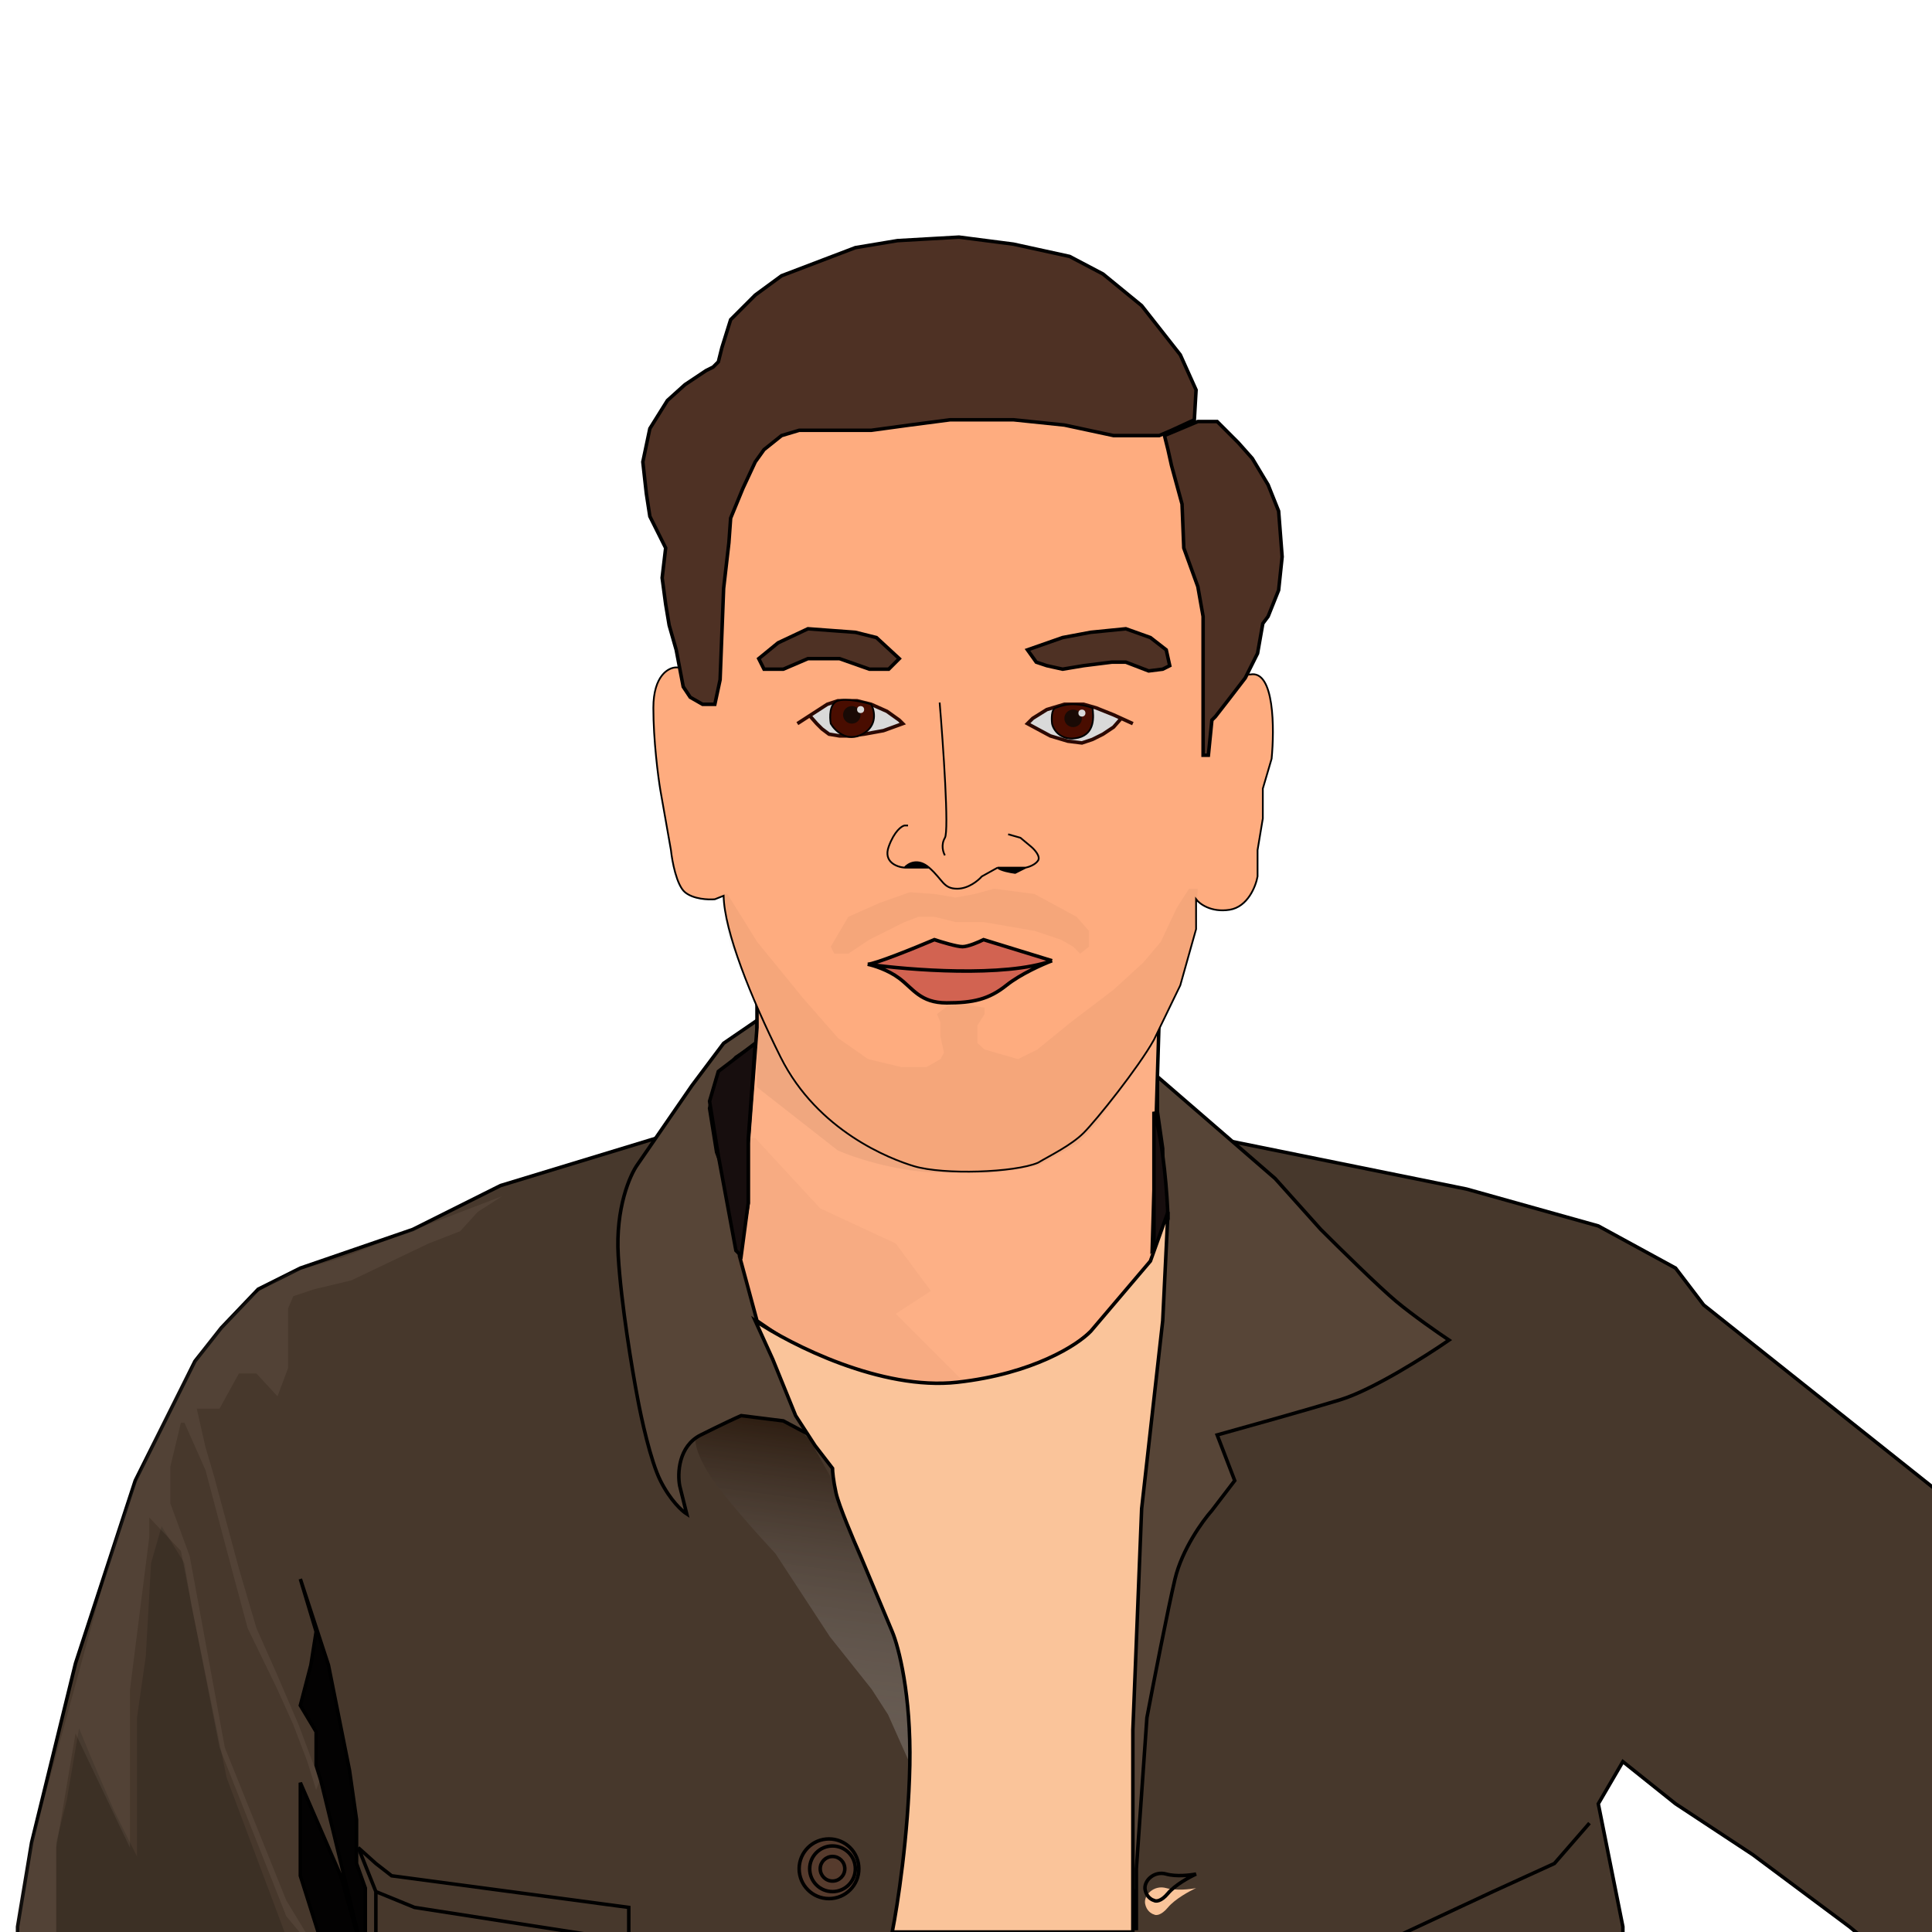 <svg width="550" height="550" viewBox="0 0 550 550" fill="none" xmlns="http://www.w3.org/2000/svg">
    <g clip-path="url(#clip0_1_2)">
        <path
            d="M417.5 338.5L341 323V333.5L337.5 375L319.5 433.5V548.5L326 573L462 558.5V548.5L455 513.5L462 501.5L477 513.5L499 528L526.5 548.5L556 573V428L485 371.5L477 361L455 349L417.5 338.5Z"
            fill="#47382C" stroke="black" />
        <path
            d="M142.5 337.5L188.5 323.5V339.5L217 397L244 414L259.5 454.5L263.5 513.5L254.5 548.5V554L221 558H109.5H5V548.5L9 524.5L21.5 473.5L38.5 421.5L55.5 387.5L63 378L73.5 367L85.5 361L117.5 350L142.5 337.5Z"
            fill="#47382C" stroke="black" />
        <path
            d="M395 552.5L425 538.5L442.5 530.5L452.5 519M107 538.5L118 543L179 552.5V543L111.5 534L107 530.5L102 526L107 538.5ZM107 538.5V552.5"
            stroke="black" />
        <path
            d="M198.027 409.842V405.208L209.911 398L220.762 400.059L230.5 409.842L236.264 420.139L244 442.277L252.799 461L259 482.95V502L252.799 488.099L248.149 480.891L236.264 465.96L220.762 442.277C216.112 437.3 205.881 425.905 202.16 420.139C198.44 414.372 197.854 410.871 198.027 409.842Z"
            fill="url(#paint0_linear_1_2)" />
        <path
            d="M206 297L215.5 290.5V297L209.5 301L204 307L202 315.5L204 328L209.5 342.5L221 377.5L234.5 408.5H230.5L223 404.5L211 403C209.833 403.5 205.9 405.3 199.5 408.5C193.1 411.7 192.833 419.5 193.5 423L195.5 431C194.167 430.167 190.8 427.1 188 421.5C185.2 415.9 182.5 403.5 181.5 398C180 390.167 176.8 371.1 176 357.5C175.2 343.9 179.333 334.5 181.5 331.5L197 309L206 297Z"
            fill="#574537" stroke="black" />
        <path
            d="M348 322.5L329.5 306.5V316.5L331 327V348.5L326.5 362.5L320 387.5L318.5 492.5L323.5 549.5V532L326.5 489C328.333 479.333 332.5 457.9 334.5 449.5C336.5 441.1 342.333 433 345 430L351.5 421.5L346.5 408.5C354.333 406.333 372.3 401.3 381.5 398.5C390.7 395.7 406 386 412.5 381.5C409.5 379.5 402.3 374.5 397.5 370.5C392.7 366.5 381.167 355.167 376 350L363 335.5L348 322.5Z"
            fill="#574537" stroke="black" />
        <path
            d="M213 325.5L215.5 292.5V283L217.5 286L224.5 289.5L258 314.5L330 289.5L328 356C328.667 355.5 329.1 357.9 323.5 365.5C317.9 373.1 302 388.5 291.5 391C286.833 392.833 272.7 395.1 255.5 393.5C238.485 391.917 222.351 380.745 215.714 376.148L215.5 376L210.5 357.5L213 342.5V325.5Z"
            fill="#FDB086" stroke="black" />
        <path d="M233.5 344L215 324H209.5V360.5L225 394H275L255 374L265 367.5L255 354L233.5 344Z"
            fill="#6C422B" fill-opacity="0.04" />
        <path
            d="M209.5 356L204.5 329L202 313.5L204.5 305L215 297L213 324.5V342.5L211 357.5L209.5 356Z"
            fill="#170E0E" />
        <path d="M328.5 357.5V316.5C331.3 325.7 332.333 340.667 332.5 347L328.5 357.5Z"
            fill="#170E0E" />
        <path
            d="M209.5 356L204.5 329L202 313.5L204.5 305L215 297L213 324.5V342.5L211 357.5L209.5 356Z"
            stroke="black" />
        <path d="M328.5 357.5V316.5C331.3 325.7 332.333 340.667 332.5 347L328.5 357.5Z"
            stroke="black" />
        <path
            d="M272.5 393.5C250.9 395.9 225.167 382.833 215 376L220 387L226.5 403L232 411.5L237 418C237 418.833 237.2 421.4 238 425C238.8 428.6 243 438.5 245 443L254 464.5C255.833 468.833 259.4 482.5 259 502.5C258.6 522.5 255.5 542.5 254 550H322.5V548.5V492.5L325 429.5L331 376L332.5 345L327.5 359L310.5 379C306.833 382.833 294.1 391.1 272.5 393.5Z"
            fill="#FAC49A" stroke="black" />
        <path
            d="M238.5 327.5L215.5 309.5V284.5L245 309.5C263.167 315.5 295.7 328.5 280.5 332.5C265.3 336.5 246.167 330.833 238.5 327.5Z"
            fill="#2E2018" fill-opacity="0.06" />
        <path
            d="M186 201.5C186 192.3 190.333 190 192.5 190H196.5L198.5 182.5L206 129.5L223.5 114L272 106.5L331.5 109L350 162.5C349.167 172.833 349.2 193.2 356 192C362.8 190.8 362.833 207.5 362 216L359.5 224.5V233L358 242V249.5C357.5 252.333 355.2 258.2 350 259C344.8 259.8 341.5 257.333 340.5 256V264.5L336 280.5L328.5 296C324.167 303.833 312.1 318.9 308.5 322.5C304.9 326.1 298.833 329 295.5 331C288.833 333.833 268.66 334.5 260.251 332C253.5 329.993 232.763 322.024 222.251 301C213.751 284 206.167 265 206 255L203.5 256C201.667 256.167 197.4 256 195 254C192.6 252 191.333 245.167 191 242L188 225C187.333 221 186 210.7 186 201.5Z"
            fill="#FEAC7F" stroke="black" stroke-width="0.5" />
        <path
            d="M206 167.5L205 193.5L203.5 200.5H200L196.5 198.5L194.5 195.5L192.5 185L190.5 178L189.5 172L188.5 164.5L189.5 156L188 153L185 147L184 140.5L183 131.5L185 122L190 114L195 109.5L201 105.5L203 104.5L204.5 103L205.5 99L208 91L215 84L222.5 78.5L243.5 70.5L255.5 68.5L273 67.5L288.5 69.5L304.5 73L314 78L325 87L336 101L340.5 111L340 119.5L333.5 122.5L330 124H317L303 121L288.5 119.5H270.5L259 121L248 122.5H240H227.5L222.5 124L217.5 128L215 131.5L211.5 139L208 147.5L207.5 154.5L206 167.5Z"
            fill="#4E3124" />
        <path
            d="M346.5 120H341L331.5 124L332.5 128L333.5 132.5L336.5 143.5L337 156L341 167L342.5 175.5V192.5V215H344L345 205L346 204L349.5 199.5L354.5 193L358 186L359.5 177.5L361 175.5L364 168L365 158.5L364 145.5L361 138L356.5 130.5L352.5 126L346.5 120Z"
            fill="#4E3124" />
        <path
            d="M206 167.5L205 193.5L203.5 200.5H200L196.5 198.5L194.5 195.5L192.5 185L190.5 178L189.5 172L188.5 164.5L189.5 156L188 153L185 147L184 140.5L183 131.5L185 122L190 114L195 109.5L201 105.5L203 104.5L204.5 103L205.5 99L208 91L215 84L222.5 78.5L243.5 70.5L255.5 68.5L273 67.5L288.5 69.5L304.5 73L314 78L325 87L336 101L340.5 111L340 119.5L333.5 122.5L330 124H317L303 121L288.5 119.5H270.5L259 121L248 122.5H240H227.5L222.5 124L217.5 128L215 131.5L211.5 139L208 147.5L207.5 154.5L206 167.5Z"
            stroke="black" />
        <path
            d="M346.5 120H341L331.5 124L332.5 128L333.5 132.5L336.5 143.5L337 156L341 167L342.5 175.5V192.5V215H344L345 205L346 204L349.5 199.5L354.5 193L358 186L359.5 177.5L361 175.5L364 168L365 158.5L364 145.5L361 138L356.5 130.5L352.5 126L346.5 120Z"
            stroke="black" />
        <path
            d="M249.5 181.5L256 187.5L253 190.5H247.5L239 187.5H230L223 190.5H217.5L216 187.5L221.5 183L230 179L243.5 180L249.5 181.5Z"
            fill="#4E3124" />
        <path
            d="M302.5 181.5L292.5 185L295 188.5L298 189.5L302.5 190.5L308.5 189.5L316.5 188.5H320.5L327 191L331 190.5L333 189.5L332 185L327.5 181.5L320.5 179L310.5 180L302.5 181.5Z"
            fill="#4E3124" />
        <path
            d="M249.5 181.5L256 187.5L253 190.5H247.5L239 187.5H230L223 190.5H217.5L216 187.5L221.5 183L230 179L243.5 180L249.5 181.5Z"
            stroke="black" />
        <path
            d="M302.5 181.5L292.5 185L295 188.5L298 189.5L302.5 190.5L308.5 189.5L316.5 188.5H320.5L327 191L331 190.5L333 189.5L332 185L327.5 181.5L320.5 179L310.5 180L302.5 181.5Z"
            stroke="black" />
        <path
            d="M238.5 199.5L235.5 200.5L230.5 203.735L232.5 206L234 207.5L236 209L239 209.5H242L246 209L251.5 208L257 206L256 205L252.5 202.5L248 200.5L244 199.5H238.5Z"
            fill="#D9D9D9" />
        <path
            d="M312 201.5L317 203.5L319.2 204.5L317 207L314 209L311 210.5L308 211.5L304 211L299 209.5L292.5 206L294 204.5L298 202L303 200.5H308.5L312 201.5Z"
            fill="#D9D9D9" />
        <path
            d="M227 206L230.5 203.735M230.5 203.735L235.5 200.5L238.5 199.5H244L248 200.5L252.5 202.5L256 205L257 206L251.5 208L246 209L242 209.5H239L236 209L234 207.5L232.5 206L230.5 203.735ZM322.5 206L319.2 204.5M319.2 204.5L317 203.5L312 201.5L308.5 200.5H303L298 202L294 204.5L292.5 206L299 209.5L304 211L308 211.5L311 210.5L314 209L317 207L319.2 204.5Z"
            stroke="#2B0801" />
        <path
            d="M245.5 209C249.9 206.6 249 202.333 248 200.5C245.833 199.833 240.9 198.7 238.5 199.5C236.1 200.3 236.167 204.167 236.5 206C237.667 208 241.1 211.4 245.5 209Z"
            fill="#490D00" />
        <path
            d="M307 210C311.8 208.8 311.333 203.833 311 201.5C305 199.5 302 201 300.5 201.5C299.3 201.9 299.333 204.667 299.5 206C299.833 207.833 302.2 211.2 307 210Z"
            fill="#490D00" />
        <path
            d="M245.5 209C249.9 206.6 249 202.333 248 200.5C245.833 199.833 240.9 198.7 238.5 199.5C236.1 200.3 236.167 204.167 236.5 206C237.667 208 241.1 211.4 245.5 209Z"
            stroke="black" stroke-width="0.5" />
        <path
            d="M307 210C311.8 208.8 311.333 203.833 311 201.5C305 199.5 302 201 300.5 201.5C299.3 201.9 299.333 204.667 299.5 206C299.833 207.833 302.2 211.2 307 210Z"
            stroke="black" stroke-width="0.5" />
        <circle cx="242.5" cy="203.5" r="2.5" fill="#190A05" />
        <circle cx="305.5" cy="204.5" r="2.5" fill="#190A05" />
        <circle cx="245" cy="202" r="1" fill="#D9D9D9" />
        <circle cx="308" cy="203" r="1" fill="#D9D9D9" />
        <path
            d="M257.5 247C258.5 245.833 261.3 244.2 264.5 247C268.5 250.5 268.5 253 272.5 253C275.7 253 278.5 250.667 279.5 249.5L284 247H289H292L289 248.5C287.667 248.333 284.8 247.8 284 247L279.5 249.5C278.5 250.667 275.7 253 272.5 253C268.5 253 268.5 250.5 264.5 247H257.5Z"
            fill="black" />
        <path
            d="M257.5 247C258.5 245.833 261.3 244.2 264.5 247M257.5 247C259.333 247 263.3 247 264.5 247M257.5 247C255.333 246.833 251.4 245.4 253 241C254.6 236.6 256.667 235.167 257.5 235H258.5M264.5 247C268.5 250.5 268.5 253 272.5 253C275.7 253 278.5 250.667 279.5 249.5L284 247M284 247H289H292M284 247C284.8 247.8 287.667 248.333 289 248.5L292 247M292 247C292.833 246.833 294.7 246.2 295.5 245C296.3 243.8 294.5 241.833 293.5 241L290.5 238.5L287 237.5M267.5 200C268.5 212 270.2 236.5 269 238.5C267.8 240.5 268.5 242.667 269 243.5"
            stroke="black" stroke-width="0.5" />
        <path
            d="M256 278.5C252.8 276.1 248.667 274.833 247 274.5C249 274.5 260.5 269.833 266 267.5C268 268.167 272.4 269.5 274 269.5C275.6 269.5 278.667 268.167 280 267.5L286.5 269.5L299.5 273.5C296.833 274.5 290.5 277.3 286.5 280.5C281.5 284.5 277 285.5 269.5 285.5C262 285.5 260 281.5 256 278.5Z"
            fill="#AA2329" fill-opacity="0.53" />
        <path
            d="M247 274.5C248.667 274.833 252.8 276.1 256 278.5C260 281.5 262 285.5 269.5 285.5C277 285.5 281.5 284.5 286.5 280.5C290.5 277.3 296.833 274.5 299.5 273.5M247 274.5C249 274.5 260.5 269.833 266 267.5C268 268.167 272.4 269.5 274 269.5C275.6 269.5 278.667 268.167 280 267.5L286.5 269.5L299.5 273.5M247 274.5C258.833 276.167 285.9 278.3 299.5 273.5"
            stroke="black" />
        <path
            d="M272 262.5L266 261H261.5L257.5 262.5L252.5 265L247.5 267.5L241.5 271.5H237.5L236.5 269.5L241.5 261L250.5 257L259 254L266 254.5L272 255.5L277.5 254.5L283 253L294.5 254.5L306.5 261L310 265V269.5L307.5 271.5L305.5 269.5L302 267.5L294.5 265L280 262.5H276H272Z"
            fill="#4E3124" fill-opacity="0.05" />
        <path
            d="M215.535 268.102L207.004 254.373L206 254.831L206.502 262.153L208.007 269.475L211 274.508L214 281.831L219.55 295.559L224.569 303.797L228.584 311L235 317.5L245 325.5L254.178 329.881L262.208 332.627L272.747 334H282.5L295.331 332L307 325.5L312.5 319.5L323.5 303.797L333 286.407L337.989 274.508L339.996 263.983L341 253H338.491L334.978 258.492L330.461 268.102L325.442 274.051L316.911 281.831L304.866 290.983L295.331 298.763L289.81 301.508L280.275 298.763L278.268 296.932V291.898L280.275 288.695V286.864L274.755 285.949L269.736 286.407L266.725 288.695L267.729 290.983V295.102L268.732 299.678L267.729 301.508L263.714 303.797H256.688L247.152 301.508L238.621 295.559L228.584 284.119L215.535 268.102Z"
            fill="#4E3124" fill-opacity="0.05" />
        <g filter="url(#filter0_i_1_2)">
            <path
                d="M332 533.5C334.8 534.3 338.833 533.833 340.5 533.5C338.667 534.333 334.5 536.6 332.5 539C330.5 541.4 329 541.333 328.5 541C327.833 540.833 326.4 540 326 538C325.5 535.5 328.5 532.5 332 533.5Z"
                fill="#FAC49A" />
        </g>
        <path
            d="M332 533.5C334.8 534.3 338.833 533.833 340.5 533.5C338.667 534.333 334.5 536.6 332.5 539C330.5 541.4 329 541.333 328.5 541C327.833 540.833 326.4 540 326 538C325.5 535.5 328.5 532.5 332 533.5Z"
            stroke="black" />
        <g filter="url(#filter1_d_1_2)">
            <circle cx="237" cy="532" r="9" fill="#563B2D" />
            <circle cx="237" cy="532" r="8.5" stroke="black" />
        </g>
        <circle cx="237" cy="532" r="6.5" stroke="black" />
        <circle cx="237" cy="532" r="3.5" stroke="black" />
        <path
            d="M91.5 553L85.5 534V507.5L97 534L104 559L91.5 507.5L90 502.5V493L85.5 485.5L88.5 474L90 464.5L85.5 449.5L93.5 474L99.5 504L101.5 518V524.5V530.5L104 537.5V559L91.5 553Z"
            fill="#030202" />
        <path
            d="M104 559L97 534L85.5 507.5V534L91.5 553L104 559ZM104 559L91.5 507.5L90 502.5V493L85.5 485.5L88.5 474L90 464.5L85.5 449.5L93.5 474L99.5 504L101.5 518V524.5V530.5L104 537.5V559Z"
            stroke="black" />
        <path
            d="M64.5 506L82.5 554H16V545.5V524.5L19 512.5L22.5 492L26 500.5L32.5 515.5L39 528.5V518V506V489L41.5 471.5L43 445L46 434.5L52.5 445L54.5 457L64.5 506Z"
            fill="black" fill-opacity="0.15" />
        <path
            d="M16 526V552.5H3L8 528.5L14 507L21.5 479.5L33 437.5L40 418.5L48.5 399L57.5 384L62.5 378L71.5 369L82 362.5L97.5 358L119.5 349.5L143 340.5L136 345L131 350.5L122 354L100 364.5L89.5 367L83.5 369L82 372.5V384V389.5L79 397.5L73 391H68L62.5 401H56L58.5 412L61 420.5L68 446.5L73 463.5L79 477L85 491L91 507L90 509.5L87.5 501.5L83.5 491L79 481L70.5 463.5L65 443L58.5 418.5L52.5 405H51.5L48.5 417.5V428L54 443L64 497.5L81.5 541L91.5 557.5L81.5 545.5L62.5 497.5L51.5 441.5L42.5 432V437.5L37 481V526L21.5 493.5L16 526Z"
            fill="#F0CEBC" fill-opacity="0.07" />
    </g>
    <defs>
        <filter id="filter0_i_1_2" x="325.445" y="532.802" width="15.262" height="12.372"
            filterUnits="userSpaceOnUse" color-interpolation-filters="sRGB">
            <feFlood flood-opacity="0" result="BackgroundImageFix" />
            <feBlend mode="normal" in="SourceGraphic" in2="BackgroundImageFix" result="shape" />
            <feColorMatrix in="SourceAlpha" type="matrix"
                values="0 0 0 0 0 0 0 0 0 0 0 0 0 0 0 0 0 0 127 0" result="hardAlpha" />
            <feOffset dy="4" />
            <feGaussianBlur stdDeviation="1.75" />
            <feComposite in2="hardAlpha" operator="arithmetic" k2="-1" k3="1" />
            <feColorMatrix type="matrix"
                values="0 0 0 0 0.332 0 0 0 0 0.241 0 0 0 0 0.172 0 0 0 1 0" />
            <feBlend mode="normal" in2="shape" result="effect1_innerShadow_1_2" />
        </filter>
        <filter id="filter1_d_1_2" x="223.7" y="519.7" width="24.6" height="24.6"
            filterUnits="userSpaceOnUse" color-interpolation-filters="sRGB">
            <feFlood flood-opacity="0" result="BackgroundImageFix" />
            <feColorMatrix in="SourceAlpha" type="matrix"
                values="0 0 0 0 0 0 0 0 0 0 0 0 0 0 0 0 0 0 127 0" result="hardAlpha" />
            <feOffset dx="-1" />
            <feGaussianBlur stdDeviation="1.65" />
            <feComposite in2="hardAlpha" operator="out" />
            <feColorMatrix type="matrix" values="0 0 0 0 0 0 0 0 0 0 0 0 0 0 0 0 0 0 1 0" />
            <feBlend mode="normal" in2="BackgroundImageFix" result="effect1_dropShadow_1_2" />
            <feBlend mode="normal" in="SourceGraphic" in2="effect1_dropShadow_1_2" result="shape" />
        </filter>
        <linearGradient id="paint0_linear_1_2" x1="217.662" y1="404.693" x2="198.068" y2="554.509"
            gradientUnits="userSpaceOnUse">
            <stop stop-color="#2F1F13" />
            <stop offset="1" stop-color="#D9D9D9" stop-opacity="0" />
        </linearGradient>
        <clipPath id="clip0_1_2">
            <rect width="550" height="550" fill="white" />
        </clipPath>
    </defs>
</svg>